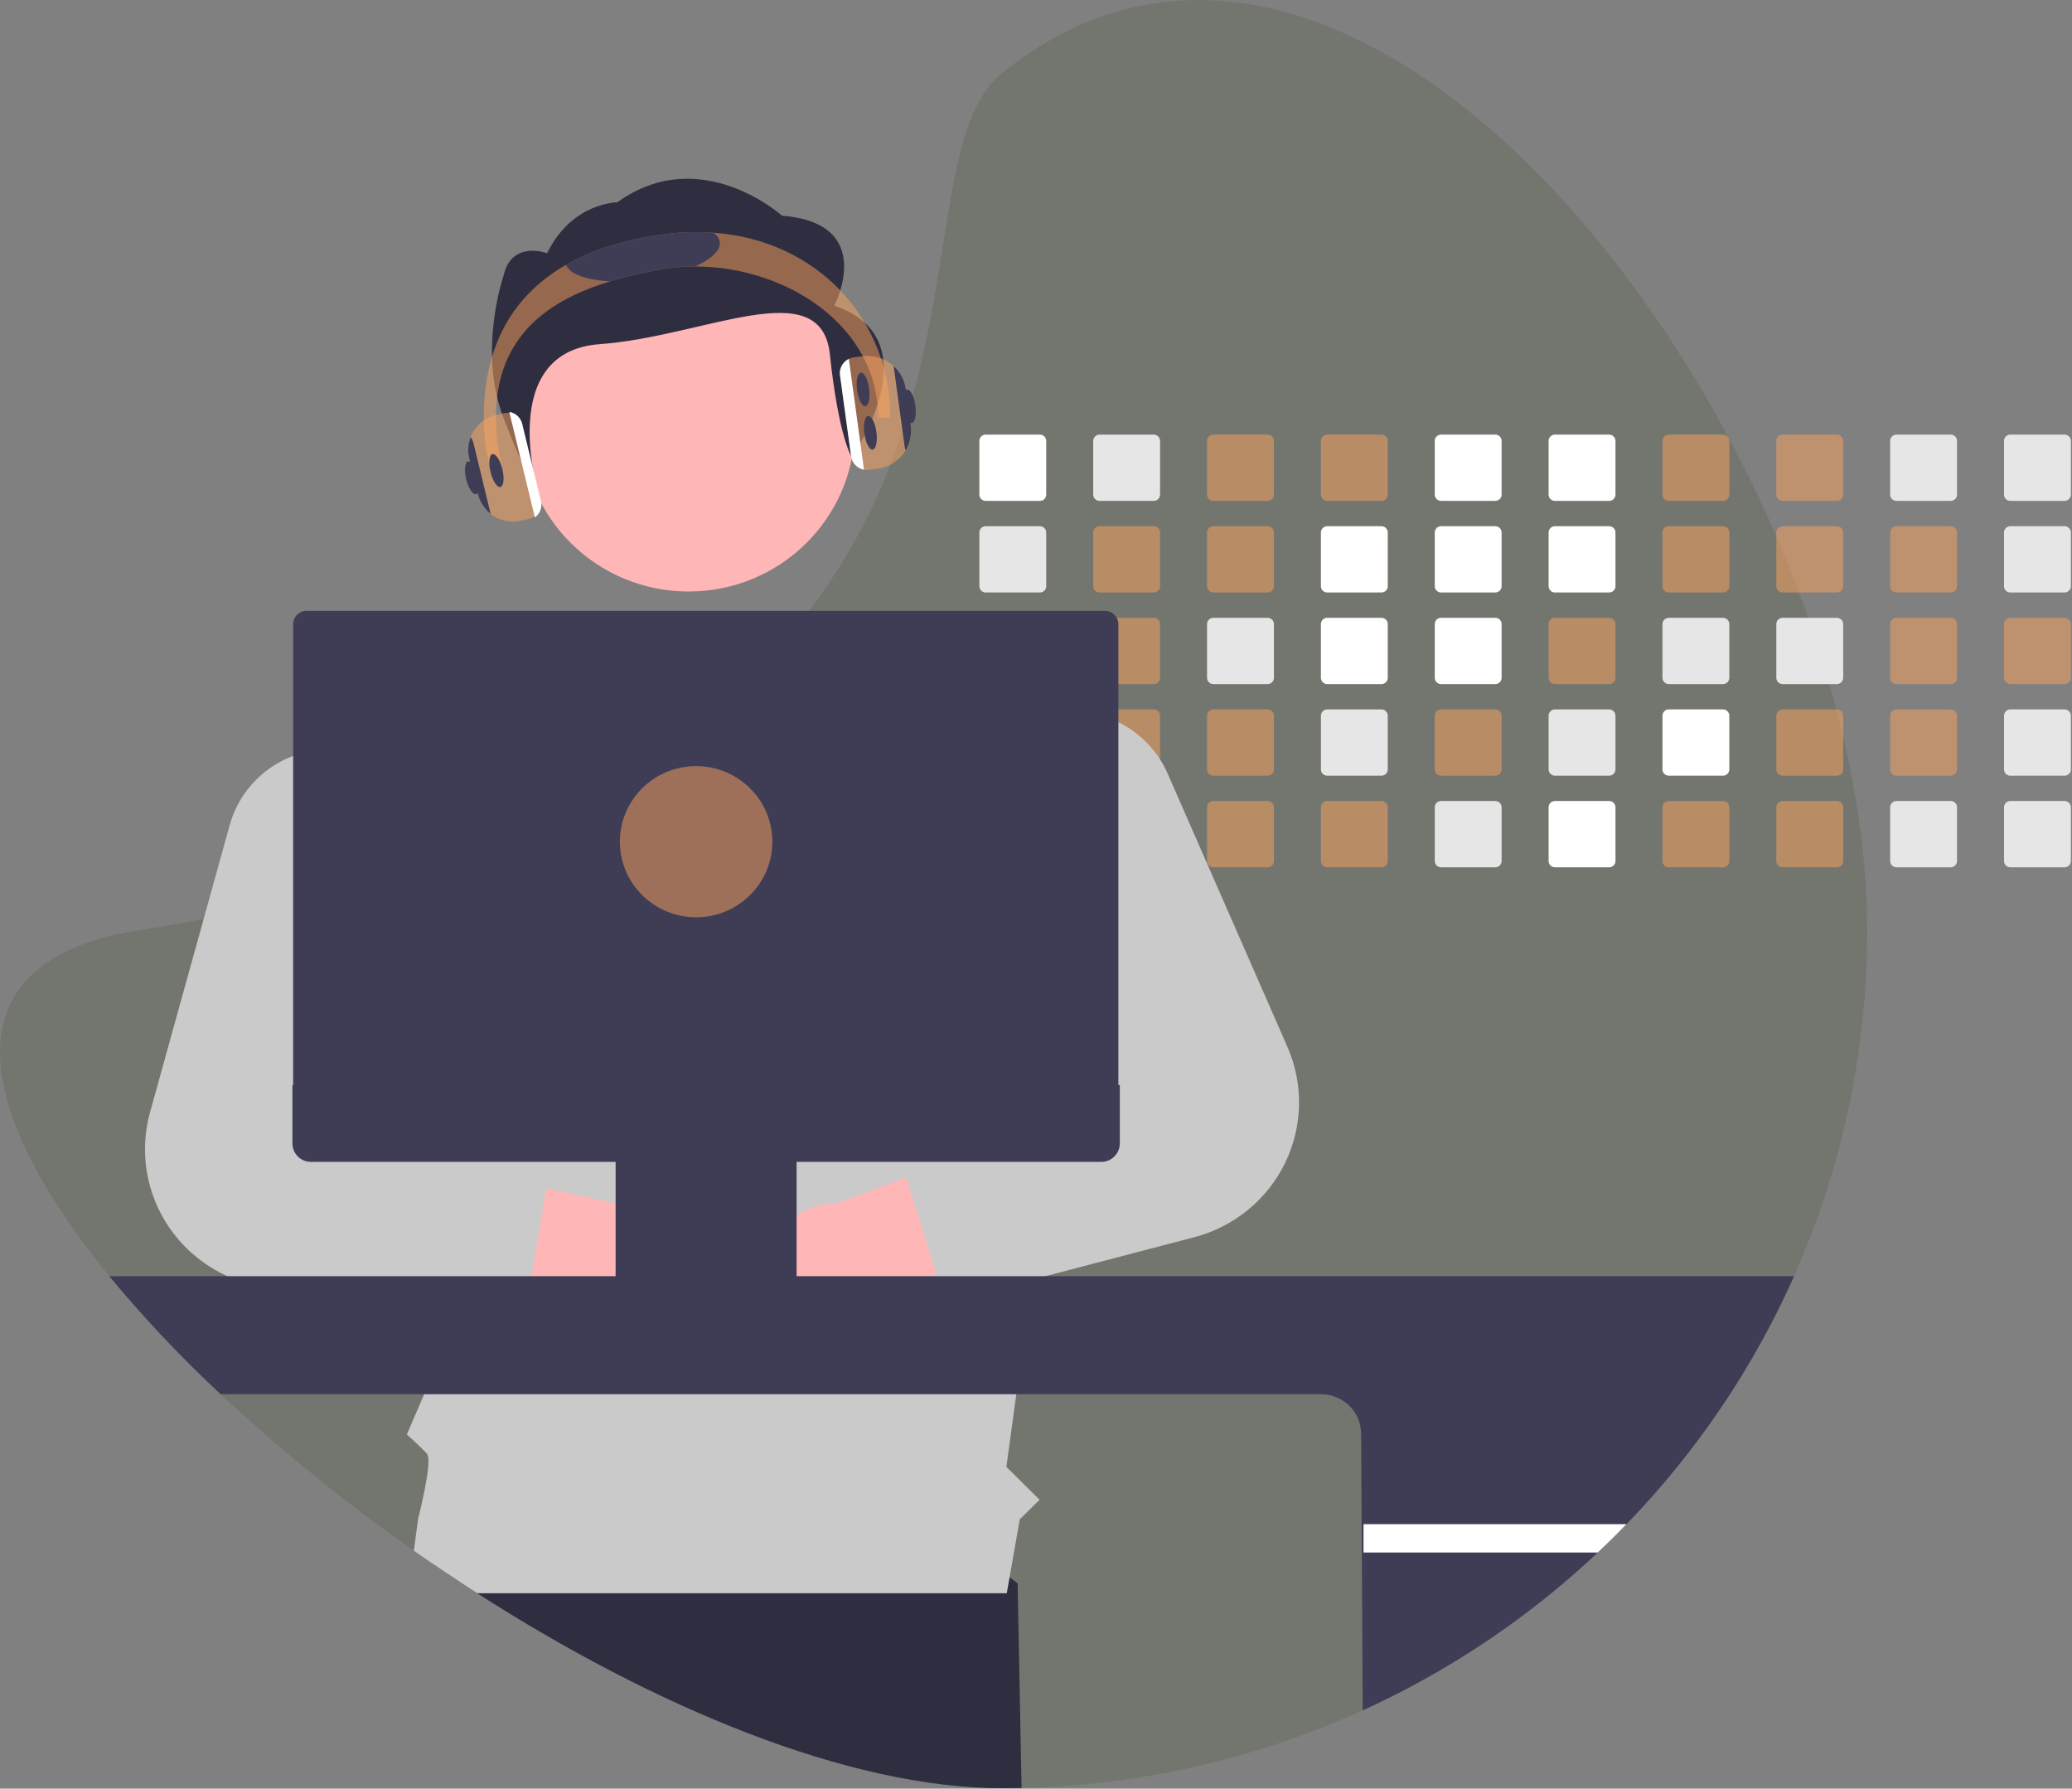 <svg width="584" height="504" viewBox="0 0 584 504" fill="none" xmlns="http://www.w3.org/2000/svg">
<rect x="0" y="0" width="584" height="504" fill="#808080" stroke="none"/>
<g clip-path="url(#clip0_3081_1140)">
<path d="M526.271 262.229C526.347 324.58 502.031 384.531 458.435 429.481C455.807 432.209 453.108 434.87 450.337 437.466C446.117 441.445 441.755 445.27 437.251 448.941C395.116 483.346 342.516 502.68 287.936 503.823C286.117 503.864 284.292 503.884 282.46 503.884C238.931 503.884 184.182 480.84 134.497 448.941C130.386 446.302 126.312 443.601 122.275 440.84C120.388 439.561 118.51 438.264 116.641 436.949C97.478 423.538 79.289 408.811 62.207 392.875C51.023 382.472 40.536 371.357 30.811 359.601C-7.365 312.929 -15.785 270.874 38.642 262.229C45.085 261.209 51.339 260.119 57.404 258.958C66.188 257.285 74.594 255.478 82.623 253.537C93.439 250.932 103.6 248.107 113.107 245.062C116.305 244.042 119.429 243.001 122.481 241.94C167.595 226.235 197.79 205.756 218.343 183.535C221.829 179.773 225.043 175.967 227.985 172.115C232.486 166.252 236.574 160.088 240.221 153.669C245.254 144.749 249.482 135.406 252.855 125.748L253.04 125.218C269.394 78.463 264.418 35.096 282.46 20.581C359.581 -41.47 455.594 46.897 500.66 151.104C502.932 156.355 505.068 161.638 507.07 166.952C507.969 169.326 508.836 171.704 509.671 174.087C511.867 180.297 513.859 186.523 515.648 192.764C516.334 195.145 516.989 197.523 517.611 199.899C518.276 202.464 518.915 205.021 519.505 207.578C523.89 226.303 526.271 244.77 526.271 262.229Z" fill="#73766F"/>
<path d="M287.936 503.823C286.117 503.864 284.292 503.884 282.46 503.884C238.931 503.884 184.182 480.84 134.497 448.941C130.386 446.302 126.312 443.601 122.275 440.84L125.816 419.483L233.015 405.376L286.817 446.152L287.936 503.823Z" fill="#2F2E41"/>
<path d="M293.097 122.463H277.821C277.348 122.463 276.894 122.649 276.559 122.981C276.225 123.313 276.037 123.762 276.037 124.231V139.378C276.037 139.61 276.083 139.84 276.173 140.054C276.263 140.268 276.394 140.462 276.56 140.626C276.726 140.79 276.922 140.919 277.139 141.007C277.355 141.096 277.587 141.141 277.821 141.14H293.097C293.569 141.14 294.022 140.955 294.356 140.625C294.691 140.294 294.879 139.846 294.881 139.378V124.231C294.88 123.763 294.691 123.314 294.357 122.982C294.023 122.651 293.569 122.464 293.097 122.463Z" fill="white"/>
<path d="M293.097 148.275H277.821C277.348 148.275 276.894 148.461 276.559 148.793C276.225 149.125 276.037 149.574 276.037 150.043V165.191C276.037 165.422 276.083 165.652 276.173 165.866C276.263 166.08 276.394 166.274 276.56 166.438C276.726 166.602 276.922 166.731 277.139 166.82C277.355 166.908 277.587 166.953 277.821 166.952H293.097C293.569 166.952 294.022 166.767 294.356 166.437C294.691 166.107 294.879 165.658 294.881 165.191V150.043C294.88 149.575 294.691 149.126 294.357 148.794C294.023 148.463 293.569 148.276 293.097 148.275Z" fill="#E6E6E6"/>
<path d="M293.097 174.087H277.821C277.348 174.087 276.894 174.274 276.559 174.605C276.225 174.937 276.037 175.387 276.037 175.856V190.996C276.036 191.228 276.082 191.459 276.171 191.673C276.261 191.888 276.392 192.083 276.558 192.247C276.724 192.412 276.921 192.542 277.137 192.631C277.354 192.719 277.586 192.765 277.821 192.764H293.097C293.57 192.764 294.024 192.578 294.358 192.246C294.693 191.915 294.881 191.465 294.881 190.996V175.856C294.88 175.387 294.691 174.938 294.357 174.607C294.023 174.275 293.57 174.089 293.097 174.087Z" fill="#E6E6E6"/>
<path d="M294.854 201.355C294.777 200.947 294.56 200.579 294.24 200.313C293.919 200.048 293.515 199.901 293.097 199.899H277.821C277.348 199.899 276.894 200.086 276.559 200.417C276.225 200.749 276.037 201.199 276.037 201.668V216.808C276.036 217.04 276.082 217.271 276.171 217.485C276.261 217.7 276.392 217.895 276.558 218.06C276.724 218.224 276.921 218.354 277.137 218.443C277.354 218.532 277.586 218.577 277.821 218.576H293.097C293.57 218.576 294.024 218.39 294.358 218.058C294.693 217.727 294.881 217.277 294.881 216.808V201.668C294.882 201.563 294.873 201.458 294.854 201.355Z" fill="#E6E6E6"/>
<path d="M293.79 225.848C293.57 225.757 293.335 225.711 293.097 225.711H277.821C277.586 225.711 277.354 225.756 277.137 225.845C276.921 225.934 276.724 226.064 276.558 226.228C276.392 226.393 276.261 226.588 276.171 226.803C276.082 227.017 276.036 227.247 276.037 227.48V242.62C276.036 242.853 276.081 243.083 276.17 243.298C276.26 243.513 276.391 243.709 276.557 243.873C276.723 244.037 276.92 244.168 277.137 244.256C277.354 244.345 277.586 244.39 277.821 244.389H293.097C293.57 244.389 294.024 244.202 294.358 243.871C294.693 243.539 294.881 243.089 294.881 242.62V227.48C294.88 227.132 294.776 226.792 294.582 226.501C294.388 226.211 294.113 225.984 293.79 225.848Z" fill="#E6E6E6"/>
<path d="M325.186 122.463H309.91C309.437 122.463 308.983 122.649 308.649 122.981C308.314 123.313 308.126 123.762 308.126 124.231V139.378C308.126 139.61 308.172 139.84 308.262 140.054C308.352 140.268 308.484 140.462 308.649 140.626C308.815 140.79 309.012 140.919 309.228 141.007C309.444 141.096 309.676 141.141 309.91 141.14H325.186C325.658 141.14 326.111 140.955 326.445 140.625C326.78 140.294 326.969 139.846 326.97 139.378V124.231C326.969 123.763 326.78 123.314 326.446 122.982C326.112 122.651 325.659 122.464 325.186 122.463Z" fill="#E6E6E6"/>
<path d="M325.186 148.275H309.91C309.437 148.275 308.983 148.461 308.649 148.793C308.314 149.125 308.126 149.574 308.126 150.043V165.191C308.126 165.422 308.172 165.652 308.262 165.866C308.352 166.08 308.484 166.274 308.649 166.438C308.815 166.602 309.012 166.731 309.228 166.82C309.444 166.908 309.676 166.953 309.91 166.952H325.186C325.658 166.952 326.111 166.767 326.445 166.437C326.78 166.107 326.969 165.658 326.97 165.191V150.043C326.969 149.575 326.78 149.126 326.446 148.794C326.112 148.463 325.659 148.276 325.186 148.275Z" fill="#FEA55F" fill-opacity="0.5"/>
<path d="M325.186 174.087H309.91C309.437 174.087 308.983 174.274 308.649 174.605C308.314 174.937 308.126 175.387 308.126 175.856V190.996C308.125 191.228 308.171 191.459 308.261 191.673C308.35 191.888 308.481 192.083 308.647 192.247C308.813 192.412 309.01 192.542 309.227 192.631C309.443 192.719 309.675 192.765 309.91 192.764H325.186C325.659 192.764 326.113 192.578 326.447 192.246C326.782 191.915 326.97 191.465 326.97 190.996V175.856C326.969 175.387 326.78 174.938 326.446 174.607C326.112 174.275 325.659 174.089 325.186 174.087Z" fill="#FEA55F" fill-opacity="0.5"/>
<path d="M325.186 199.899H309.91C309.536 199.899 309.171 200.017 308.868 200.234C308.565 200.451 308.339 200.758 308.222 201.11C308.158 201.289 308.126 201.478 308.126 201.668V216.808C308.125 217.04 308.171 217.271 308.261 217.485C308.35 217.7 308.481 217.895 308.647 218.06C308.813 218.224 309.01 218.354 309.227 218.443C309.443 218.531 309.675 218.577 309.91 218.576H325.186C325.659 218.576 326.113 218.39 326.447 218.058C326.782 217.727 326.97 217.277 326.97 216.808V201.668C326.969 201.199 326.78 200.75 326.446 200.419C326.112 200.087 325.659 199.901 325.186 199.899Z" fill="#FEA55F" fill-opacity="0.5"/>
<path d="M325.186 225.711H309.91C309.675 225.711 309.443 225.756 309.227 225.845C309.01 225.934 308.813 226.064 308.647 226.228C308.481 226.393 308.35 226.588 308.261 226.803C308.171 227.017 308.125 227.247 308.126 227.48V242.62C308.125 242.853 308.171 243.083 308.261 243.298C308.35 243.512 308.481 243.707 308.647 243.872C308.813 244.036 309.01 244.166 309.227 244.255C309.443 244.344 309.675 244.389 309.91 244.389H325.186C325.659 244.389 326.113 244.202 326.447 243.871C326.782 243.539 326.97 243.089 326.97 242.62V227.48C326.97 227.011 326.782 226.561 326.447 226.23C326.113 225.898 325.659 225.712 325.186 225.711Z" fill="#E6E6E6"/>
<path d="M357.275 122.463H341.999C341.526 122.463 341.072 122.649 340.738 122.981C340.403 123.313 340.215 123.762 340.215 124.231V139.378C340.215 139.61 340.261 139.84 340.351 140.054C340.441 140.268 340.573 140.462 340.738 140.626C340.904 140.79 341.101 140.919 341.317 141.007C341.533 141.096 341.765 141.141 341.999 141.14H357.275C357.747 141.14 358.2 140.955 358.534 140.625C358.869 140.294 359.058 139.846 359.059 139.378V124.231C359.058 123.763 358.869 123.314 358.535 122.982C358.201 122.651 357.748 122.464 357.275 122.463Z" fill="#FEA55F" fill-opacity="0.5"/>
<path d="M357.275 148.275H341.999C341.526 148.275 341.072 148.461 340.738 148.793C340.403 149.125 340.215 149.574 340.215 150.043V165.191C340.215 165.422 340.261 165.652 340.351 165.866C340.441 166.08 340.573 166.274 340.738 166.438C340.904 166.602 341.101 166.731 341.317 166.82C341.533 166.908 341.765 166.953 341.999 166.952H357.275C357.747 166.952 358.2 166.767 358.534 166.437C358.869 166.107 359.058 165.658 359.059 165.191V150.043C359.058 149.575 358.869 149.126 358.535 148.794C358.201 148.463 357.748 148.276 357.275 148.275Z" fill="#FEA55F" fill-opacity="0.5"/>
<path d="M357.275 174.087H341.999C341.526 174.087 341.072 174.274 340.738 174.605C340.403 174.937 340.215 175.387 340.215 175.856V190.996C340.214 191.228 340.26 191.459 340.35 191.673C340.439 191.888 340.571 192.083 340.736 192.247C340.902 192.412 341.099 192.542 341.316 192.631C341.532 192.719 341.765 192.765 341.999 192.764H357.275C357.748 192.764 358.202 192.578 358.536 192.246C358.871 191.915 359.059 191.465 359.059 190.996V175.856C359.058 175.387 358.869 174.938 358.535 174.607C358.201 174.275 357.748 174.089 357.275 174.087Z" fill="#E6E6E6"/>
<path d="M357.275 199.899H341.999C341.526 199.899 341.072 200.086 340.738 200.417C340.403 200.749 340.215 201.199 340.215 201.668V216.808C340.214 217.04 340.26 217.271 340.35 217.485C340.439 217.7 340.571 217.895 340.736 218.06C340.902 218.224 341.099 218.354 341.316 218.443C341.532 218.532 341.765 218.577 341.999 218.576H357.275C357.748 218.576 358.202 218.39 358.536 218.058C358.871 217.727 359.059 217.277 359.059 216.808V201.668C359.058 201.199 358.869 200.75 358.535 200.419C358.201 200.087 357.748 199.901 357.275 199.899Z" fill="#FEA55F" fill-opacity="0.5"/>
<path d="M357.275 225.711H341.999C341.765 225.711 341.532 225.756 341.316 225.845C341.099 225.934 340.902 226.064 340.736 226.228C340.571 226.393 340.439 226.588 340.35 226.803C340.26 227.017 340.214 227.247 340.215 227.48V242.62C340.214 242.853 340.26 243.083 340.35 243.298C340.439 243.512 340.571 243.707 340.736 243.872C340.902 244.036 341.099 244.166 341.316 244.255C341.532 244.344 341.765 244.389 341.999 244.389H357.275C357.748 244.389 358.202 244.202 358.536 243.871C358.871 243.539 359.059 243.089 359.059 242.62V227.48C359.059 227.011 358.871 226.561 358.536 226.23C358.202 225.898 357.748 225.712 357.275 225.711Z" fill="#FEA55F" fill-opacity="0.5"/>
<path d="M389.364 122.463H374.088C373.615 122.463 373.161 122.649 372.827 122.981C372.492 123.313 372.304 123.762 372.304 124.231V139.378C372.304 139.61 372.35 139.84 372.44 140.054C372.53 140.268 372.662 140.462 372.827 140.626C372.993 140.79 373.19 140.919 373.406 141.007C373.622 141.096 373.854 141.141 374.088 141.14H389.364C389.836 141.14 390.289 140.955 390.623 140.625C390.958 140.294 391.147 139.846 391.148 139.378V124.231C391.147 123.763 390.958 123.314 390.624 122.982C390.29 122.651 389.837 122.464 389.364 122.463Z" fill="#FEA55F" fill-opacity="0.5"/>
<path d="M389.364 148.275H374.088C373.615 148.275 373.161 148.462 372.827 148.793C372.492 149.125 372.304 149.574 372.304 150.043V165.191C372.304 165.422 372.35 165.652 372.44 165.866C372.53 166.08 372.662 166.274 372.827 166.438C372.993 166.602 373.19 166.731 373.406 166.82C373.622 166.908 373.854 166.953 374.088 166.952H389.364C389.836 166.952 390.289 166.767 390.623 166.437C390.958 166.107 391.147 165.658 391.148 165.191V150.043C391.147 149.575 390.958 149.126 390.624 148.794C390.29 148.463 389.837 148.276 389.364 148.275Z" fill="white"/>
<path d="M389.364 174.087H374.088C373.615 174.087 373.161 174.274 372.827 174.605C372.492 174.937 372.304 175.387 372.304 175.856V190.996C372.303 191.228 372.349 191.459 372.439 191.673C372.528 191.888 372.659 192.083 372.825 192.247C372.991 192.412 373.188 192.542 373.405 192.631C373.621 192.719 373.854 192.765 374.088 192.764H389.364C389.837 192.764 390.291 192.578 390.625 192.246C390.96 191.915 391.148 191.465 391.148 190.996V175.856C391.147 175.387 390.958 174.938 390.624 174.607C390.29 174.275 389.837 174.089 389.364 174.087Z" fill="white"/>
<path d="M389.364 199.899H374.088C373.615 199.899 373.161 200.086 372.827 200.417C372.492 200.749 372.304 201.199 372.304 201.668V216.808C372.303 217.04 372.349 217.271 372.439 217.485C372.528 217.7 372.659 217.895 372.825 218.06C372.991 218.224 373.188 218.354 373.405 218.443C373.621 218.532 373.854 218.577 374.088 218.576H389.364C389.837 218.576 390.291 218.39 390.625 218.058C390.96 217.727 391.148 217.277 391.148 216.808V201.668C391.147 201.199 390.958 200.75 390.624 200.419C390.29 200.087 389.837 199.901 389.364 199.899Z" fill="#E6E6E6"/>
<path d="M389.364 225.711H374.088C373.854 225.711 373.621 225.756 373.405 225.845C373.188 225.934 372.991 226.064 372.825 226.228C372.659 226.393 372.528 226.588 372.439 226.803C372.349 227.017 372.303 227.247 372.304 227.48V242.62C372.303 242.853 372.349 243.083 372.439 243.298C372.528 243.512 372.659 243.707 372.825 243.872C372.991 244.036 373.188 244.166 373.405 244.255C373.621 244.344 373.854 244.389 374.088 244.389H389.364C389.837 244.389 390.291 244.202 390.625 243.871C390.96 243.539 391.148 243.089 391.148 242.62V227.48C391.148 227.011 390.96 226.561 390.625 226.23C390.291 225.898 389.837 225.712 389.364 225.711Z" fill="#FEA55F" fill-opacity="0.5"/>
<path d="M421.453 122.463H406.17C405.698 122.465 405.246 122.652 404.913 122.983C404.58 123.314 404.393 123.763 404.393 124.231V139.378C404.393 139.846 404.58 140.294 404.914 140.624C405.247 140.954 405.699 141.14 406.17 141.14H421.453C421.925 141.14 422.378 140.955 422.713 140.625C423.047 140.294 423.236 139.846 423.237 139.378V124.231C423.236 123.763 423.048 123.314 422.713 122.982C422.379 122.651 421.926 122.464 421.453 122.463Z" fill="white"/>
<path d="M421.453 148.275H406.17C405.698 148.277 405.246 148.464 404.913 148.795C404.58 149.127 404.393 149.575 404.393 150.043V165.191C404.393 165.658 404.58 166.106 404.914 166.436C405.247 166.766 405.699 166.952 406.17 166.952H421.453C421.925 166.952 422.378 166.767 422.713 166.437C423.047 166.107 423.236 165.658 423.237 165.191V150.043C423.236 149.575 423.048 149.126 422.713 148.794C422.379 148.463 421.926 148.276 421.453 148.275Z" fill="white"/>
<path d="M421.453 174.087H406.17C405.698 174.089 405.246 174.276 404.913 174.607C404.58 174.939 404.393 175.388 404.393 175.856V190.996C404.392 191.228 404.438 191.458 404.527 191.672C404.616 191.886 404.746 192.081 404.912 192.246C405.077 192.41 405.273 192.54 405.489 192.629C405.705 192.718 405.936 192.764 406.17 192.764H421.453C421.926 192.764 422.38 192.578 422.714 192.246C423.049 191.915 423.237 191.465 423.237 190.996V175.856C423.236 175.387 423.048 174.938 422.713 174.607C422.379 174.275 421.926 174.089 421.453 174.087Z" fill="white"/>
<path d="M421.453 199.899H406.17C405.698 199.901 405.246 200.088 404.913 200.419C404.58 200.751 404.393 201.2 404.393 201.668V216.808C404.392 217.04 404.438 217.27 404.527 217.484C404.616 217.698 404.746 217.893 404.912 218.058C405.077 218.222 405.273 218.352 405.489 218.441C405.705 218.53 405.936 218.576 406.17 218.576H421.453C421.926 218.576 422.38 218.39 422.714 218.058C423.049 217.727 423.237 217.277 423.237 216.808V201.668C423.236 201.199 423.048 200.75 422.713 200.419C422.379 200.087 421.926 199.901 421.453 199.899Z" fill="#FEA55F" fill-opacity="0.5"/>
<path d="M421.453 225.711H406.17C405.936 225.712 405.705 225.758 405.489 225.847C405.273 225.936 405.077 226.066 404.912 226.23C404.746 226.395 404.616 226.589 404.527 226.804C404.438 227.018 404.392 227.248 404.393 227.48V242.62C404.392 242.852 404.438 243.082 404.527 243.296C404.616 243.511 404.746 243.706 404.912 243.87C405.077 244.034 405.273 244.164 405.489 244.253C405.705 244.343 405.936 244.388 406.17 244.389H421.453C421.926 244.389 422.38 244.202 422.714 243.871C423.049 243.539 423.237 243.089 423.237 242.62V227.48C423.237 227.011 423.049 226.561 422.714 226.23C422.38 225.898 421.926 225.712 421.453 225.711Z" fill="#E6E6E6"/>
<path d="M453.542 122.463H438.259C437.787 122.465 437.335 122.652 437.002 122.983C436.669 123.314 436.482 123.763 436.482 124.231V139.378C436.482 139.846 436.669 140.294 437.003 140.624C437.336 140.954 437.788 141.14 438.259 141.14H453.542C454.014 141.14 454.467 140.955 454.802 140.625C455.136 140.294 455.325 139.846 455.326 139.378V124.231C455.325 123.763 455.137 123.314 454.802 122.982C454.468 122.651 454.015 122.464 453.542 122.463Z" fill="white"/>
<path d="M453.542 148.275H438.259C437.787 148.277 437.335 148.464 437.002 148.795C436.669 149.127 436.482 149.575 436.482 150.043V165.191C436.482 165.658 436.669 166.106 437.003 166.436C437.336 166.766 437.788 166.952 438.259 166.952H453.542C454.014 166.952 454.467 166.767 454.802 166.437C455.136 166.107 455.325 165.658 455.326 165.191V150.043C455.325 149.575 455.137 149.126 454.802 148.794C454.468 148.463 454.015 148.276 453.542 148.275Z" fill="white"/>
<path d="M453.542 174.087H438.259C437.787 174.089 437.335 174.276 437.002 174.607C436.669 174.939 436.482 175.388 436.482 175.856V190.996C436.481 191.228 436.527 191.458 436.616 191.672C436.705 191.886 436.836 192.081 437.001 192.246C437.166 192.41 437.362 192.54 437.578 192.629C437.794 192.718 438.025 192.764 438.259 192.764H453.542C454.015 192.764 454.469 192.578 454.804 192.246C455.138 191.915 455.326 191.465 455.327 190.996V175.856C455.325 175.387 455.137 174.938 454.802 174.607C454.468 174.275 454.015 174.089 453.542 174.087Z" fill="#FEA55F" fill-opacity="0.5"/>
<path d="M453.542 199.899H438.259C437.787 199.901 437.335 200.088 437.002 200.419C436.669 200.751 436.482 201.2 436.482 201.668V216.808C436.481 217.04 436.527 217.27 436.616 217.484C436.705 217.698 436.836 217.893 437.001 218.058C437.166 218.222 437.362 218.352 437.578 218.441C437.794 218.53 438.025 218.576 438.259 218.576H453.542C454.015 218.576 454.469 218.39 454.804 218.058C455.138 217.727 455.326 217.277 455.327 216.808V201.668C455.325 201.199 455.137 200.75 454.802 200.419C454.468 200.087 454.015 199.901 453.542 199.899Z" fill="#E6E6E6"/>
<path d="M453.542 225.711H438.259C438.025 225.712 437.794 225.758 437.578 225.847C437.362 225.936 437.166 226.066 437.001 226.23C436.836 226.395 436.705 226.589 436.616 226.804C436.527 227.018 436.481 227.248 436.482 227.48V242.62C436.481 242.852 436.527 243.082 436.616 243.296C436.705 243.511 436.836 243.706 437.001 243.87C437.166 244.034 437.362 244.164 437.578 244.253C437.794 244.343 438.025 244.388 438.259 244.389H453.542C454.015 244.388 454.469 244.202 454.804 243.87C455.138 243.539 455.326 243.089 455.327 242.62V227.48C455.326 227.011 455.138 226.561 454.804 226.23C454.469 225.898 454.015 225.712 453.542 225.711Z" fill="white"/>
<path d="M485.631 122.463H470.348C469.876 122.465 469.424 122.652 469.091 122.983C468.758 123.314 468.571 123.763 468.571 124.231V139.378C468.571 139.846 468.758 140.294 469.092 140.624C469.425 140.954 469.877 141.14 470.348 141.14H485.631C486.103 141.14 486.556 140.955 486.891 140.625C487.225 140.294 487.414 139.846 487.416 139.378V124.231C487.414 123.763 487.226 123.314 486.891 122.982C486.557 122.651 486.104 122.464 485.631 122.463Z" fill="#FEA55F" fill-opacity="0.5"/>
<path d="M485.631 148.275H470.348C469.876 148.277 469.424 148.464 469.091 148.795C468.758 149.127 468.571 149.575 468.571 150.043V165.191C468.571 165.658 468.758 166.106 469.092 166.436C469.425 166.766 469.877 166.952 470.348 166.952H485.631C486.103 166.952 486.556 166.767 486.891 166.437C487.225 166.107 487.414 165.658 487.416 165.191V150.043C487.414 149.575 487.226 149.126 486.891 148.794C486.557 148.463 486.104 148.276 485.631 148.275Z" fill="#FEA55F" fill-opacity="0.5"/>
<path d="M485.631 174.087H470.348C469.876 174.089 469.424 174.276 469.091 174.607C468.758 174.939 468.571 175.388 468.571 175.856V190.996C468.57 191.228 468.616 191.458 468.705 191.672C468.794 191.886 468.925 192.081 469.09 192.246C469.255 192.41 469.451 192.54 469.667 192.629C469.883 192.718 470.115 192.764 470.348 192.764H485.631C486.104 192.764 486.558 192.578 486.893 192.246C487.227 191.915 487.415 191.465 487.416 190.996V175.856C487.414 175.387 487.226 174.938 486.891 174.607C486.557 174.275 486.104 174.089 485.631 174.087Z" fill="#E6E6E6"/>
<path d="M485.631 199.899H470.348C469.876 199.901 469.424 200.088 469.091 200.419C468.758 200.751 468.571 201.2 468.571 201.668V216.808C468.57 217.04 468.616 217.27 468.705 217.484C468.794 217.698 468.925 217.893 469.09 218.058C469.255 218.222 469.451 218.352 469.667 218.441C469.883 218.53 470.115 218.576 470.348 218.576H485.631C486.104 218.576 486.558 218.39 486.893 218.058C487.227 217.727 487.415 217.277 487.416 216.808V201.668C487.414 201.199 487.226 200.75 486.891 200.419C486.557 200.087 486.104 199.901 485.631 199.899Z" fill="white"/>
<path d="M485.631 225.711H470.348C470.115 225.712 469.883 225.758 469.667 225.847C469.451 225.936 469.255 226.066 469.09 226.23C468.925 226.395 468.794 226.589 468.705 226.804C468.616 227.018 468.57 227.248 468.571 227.48V242.62C468.57 242.852 468.616 243.082 468.705 243.296C468.794 243.511 468.925 243.706 469.09 243.87C469.255 244.034 469.451 244.164 469.667 244.253C469.883 244.343 470.115 244.388 470.348 244.389H485.631C486.104 244.388 486.558 244.202 486.893 243.87C487.227 243.539 487.415 243.089 487.416 242.62V227.48C487.415 227.011 487.227 226.561 486.893 226.23C486.558 225.898 486.104 225.712 485.631 225.711Z" fill="#FEA55F" fill-opacity="0.5"/>
<path d="M517.72 122.463H502.438C501.966 122.465 501.513 122.652 501.18 122.983C500.847 123.314 500.66 123.763 500.66 124.231V139.378C500.66 139.846 500.848 140.294 501.181 140.624C501.514 140.954 501.966 141.14 502.438 141.14H517.72C518.192 141.14 518.645 140.955 518.98 140.625C519.314 140.294 519.503 139.846 519.505 139.378V124.231C519.503 123.763 519.315 123.314 518.98 122.982C518.646 122.651 518.193 122.464 517.72 122.463Z" fill="#FEA55F" fill-opacity="0.5"/>
<path d="M517.72 148.275H502.438C501.965 148.277 501.513 148.464 501.18 148.795C500.847 149.127 500.66 149.575 500.66 150.043V165.191C500.66 165.658 500.848 166.106 501.181 166.436C501.514 166.766 501.966 166.952 502.438 166.952H517.72C518.192 166.952 518.645 166.767 518.98 166.437C519.314 166.107 519.503 165.658 519.505 165.191V150.043C519.503 149.575 519.315 149.126 518.98 148.794C518.646 148.463 518.193 148.276 517.72 148.275Z" fill="#FEA55F" fill-opacity="0.5"/>
<path d="M517.72 174.087H502.438C501.965 174.089 501.513 174.276 501.18 174.607C500.847 174.939 500.66 175.388 500.66 175.856V190.996C500.66 191.228 500.705 191.458 500.794 191.672C500.883 191.886 501.014 192.081 501.179 192.246C501.344 192.41 501.54 192.54 501.756 192.629C501.972 192.718 502.204 192.764 502.438 192.764H517.72C518.193 192.764 518.647 192.578 518.982 192.246C519.316 191.915 519.504 191.465 519.505 190.996V175.856C519.503 175.387 519.315 174.938 518.981 174.607C518.646 174.275 518.193 174.089 517.72 174.087Z" fill="#E6E6E6"/>
<path d="M517.72 199.899H502.438C501.965 199.901 501.513 200.088 501.18 200.419C500.847 200.751 500.66 201.2 500.66 201.668V216.808C500.66 217.04 500.705 217.27 500.794 217.484C500.883 217.698 501.014 217.893 501.179 218.058C501.344 218.222 501.54 218.352 501.756 218.441C501.972 218.53 502.204 218.576 502.438 218.576H517.72C518.194 218.576 518.647 218.39 518.982 218.058C519.316 217.727 519.504 217.277 519.505 216.808V201.668C519.503 201.199 519.315 200.75 518.98 200.419C518.646 200.087 518.193 199.901 517.72 199.899Z" fill="#FEA55F" fill-opacity="0.5"/>
<path d="M517.72 225.711H502.438C502.204 225.712 501.972 225.758 501.756 225.847C501.54 225.936 501.344 226.066 501.179 226.23C501.014 226.395 500.883 226.589 500.794 226.804C500.705 227.018 500.66 227.248 500.66 227.48V242.62C500.66 242.852 500.705 243.082 500.794 243.296C500.883 243.511 501.014 243.706 501.179 243.87C501.344 244.034 501.54 244.164 501.756 244.253C501.972 244.343 502.204 244.388 502.438 244.389H517.72C518.194 244.388 518.647 244.202 518.982 243.87C519.316 243.539 519.504 243.089 519.505 242.62V227.48C519.504 227.011 519.316 226.561 518.982 226.23C518.647 225.898 518.194 225.712 517.72 225.711Z" fill="#FEA55F" fill-opacity="0.5"/>
<path d="M549.809 122.463H534.527C534.055 122.465 533.602 122.652 533.269 122.983C532.936 123.314 532.749 123.763 532.749 124.231V139.378C532.749 139.846 532.937 140.294 533.27 140.624C533.603 140.954 534.055 141.14 534.527 141.14H549.809C550.282 141.14 550.734 140.955 551.069 140.625C551.403 140.294 551.592 139.846 551.594 139.378V124.231C551.592 123.763 551.404 123.314 551.07 122.982C550.735 122.651 550.282 122.464 549.809 122.463Z" fill="#E6E6E6"/>
<path d="M549.809 148.275H534.527C534.055 148.277 533.602 148.464 533.269 148.795C532.936 149.127 532.749 149.575 532.749 150.043V165.191C532.749 165.658 532.937 166.106 533.27 166.436C533.603 166.766 534.055 166.952 534.527 166.952H549.809C550.282 166.952 550.734 166.767 551.069 166.437C551.403 166.107 551.592 165.658 551.594 165.191V150.043C551.592 149.575 551.404 149.126 551.07 148.794C550.735 148.463 550.282 148.276 549.809 148.275Z" fill="#FEA55F" fill-opacity="0.5"/>
<path d="M549.809 174.087H534.527C534.055 174.089 533.602 174.276 533.269 174.607C532.936 174.939 532.749 175.388 532.749 175.856V190.996C532.749 191.228 532.794 191.458 532.883 191.672C532.972 191.886 533.103 192.081 533.268 192.246C533.433 192.41 533.629 192.54 533.845 192.629C534.061 192.718 534.293 192.764 534.527 192.764H549.809C550.283 192.764 550.736 192.578 551.071 192.246C551.405 191.915 551.593 191.465 551.594 190.996V175.856C551.592 175.387 551.404 174.938 551.07 174.607C550.735 174.275 550.282 174.089 549.809 174.087Z" fill="#FEA55F" fill-opacity="0.5"/>
<path d="M549.809 199.899H534.527C534.055 199.901 533.602 200.088 533.269 200.419C532.936 200.751 532.749 201.2 532.749 201.668V216.808C532.749 217.04 532.794 217.27 532.883 217.484C532.972 217.698 533.103 217.893 533.268 218.058C533.433 218.222 533.629 218.352 533.845 218.441C534.061 218.53 534.293 218.576 534.527 218.576H549.809C550.283 218.576 550.736 218.39 551.071 218.058C551.405 217.727 551.593 217.277 551.594 216.808V201.668C551.592 201.199 551.404 200.75 551.07 200.419C550.735 200.087 550.282 199.901 549.809 199.899Z" fill="#FEA55F" fill-opacity="0.5"/>
<path d="M549.809 225.711H534.527C534.293 225.712 534.061 225.758 533.845 225.847C533.629 225.936 533.433 226.066 533.268 226.23C533.103 226.395 532.972 226.589 532.883 226.804C532.794 227.018 532.749 227.248 532.749 227.48V242.62C532.749 242.852 532.794 243.082 532.883 243.296C532.972 243.511 533.103 243.706 533.268 243.87C533.433 244.034 533.629 244.164 533.845 244.253C534.061 244.343 534.293 244.388 534.527 244.389H549.809C550.283 244.388 550.736 244.202 551.071 243.87C551.405 243.539 551.593 243.089 551.594 242.62V227.48C551.593 227.011 551.405 226.561 551.071 226.23C550.736 225.898 550.283 225.712 549.809 225.711Z" fill="#E6E6E6"/>
<path d="M581.899 122.463H566.616C566.144 122.465 565.692 122.652 565.358 122.983C565.025 123.314 564.838 123.763 564.838 124.231V139.378C564.838 139.846 565.026 140.294 565.359 140.624C565.692 140.954 566.144 141.14 566.616 141.14H581.899C582.371 141.14 582.824 140.955 583.158 140.625C583.493 140.294 583.681 139.846 583.683 139.378V124.231C583.682 123.763 583.493 123.314 583.159 122.982C582.824 122.651 582.371 122.464 581.899 122.463Z" fill="#E6E6E6"/>
<path d="M581.899 148.275H566.616C566.144 148.277 565.692 148.464 565.358 148.795C565.025 149.127 564.838 149.575 564.838 150.043V165.191C564.838 165.658 565.026 166.106 565.359 166.436C565.692 166.766 566.144 166.952 566.616 166.952H581.899C582.371 166.952 582.824 166.767 583.158 166.437C583.493 166.107 583.681 165.658 583.683 165.191V150.043C583.682 149.575 583.493 149.126 583.159 148.794C582.824 148.463 582.371 148.276 581.899 148.275Z" fill="#E6E6E6"/>
<path d="M581.899 174.087H566.616C566.144 174.089 565.692 174.276 565.358 174.607C565.025 174.939 564.838 175.388 564.838 175.856V190.996C564.838 191.228 564.883 191.458 564.972 191.672C565.061 191.886 565.192 192.081 565.357 192.246C565.522 192.41 565.718 192.54 565.934 192.629C566.15 192.718 566.382 192.764 566.616 192.764H581.899C582.372 192.764 582.825 192.578 583.16 192.246C583.495 191.915 583.683 191.465 583.683 190.996V175.856C583.682 175.387 583.493 174.938 583.159 174.607C582.824 174.275 582.371 174.089 581.899 174.087Z" fill="#FEA55F" fill-opacity="0.5"/>
<path d="M581.899 199.899H566.616C566.144 199.901 565.692 200.088 565.358 200.419C565.025 200.751 564.838 201.2 564.838 201.668V216.808C564.838 217.04 564.883 217.27 564.972 217.484C565.061 217.698 565.192 217.893 565.357 218.058C565.522 218.222 565.718 218.352 565.934 218.441C566.15 218.53 566.382 218.576 566.616 218.576H581.899C582.372 218.576 582.825 218.39 583.16 218.058C583.495 217.727 583.683 217.277 583.683 216.808V201.668C583.682 201.199 583.493 200.75 583.159 200.419C582.824 200.087 582.371 199.901 581.899 199.899Z" fill="#E6E6E6"/>
<path d="M581.899 225.711H566.616C566.382 225.712 566.15 225.758 565.934 225.847C565.718 225.936 565.522 226.066 565.357 226.23C565.192 226.395 565.061 226.589 564.972 226.804C564.883 227.018 564.838 227.248 564.838 227.48V242.62C564.838 242.852 564.883 243.082 564.972 243.296C565.061 243.511 565.192 243.706 565.357 243.87C565.522 244.034 565.718 244.164 565.934 244.253C566.15 244.343 566.382 244.388 566.616 244.389H581.899C582.372 244.388 582.825 244.202 583.16 243.87C583.495 243.539 583.683 243.089 583.683 242.62V227.48C583.683 227.011 583.495 226.561 583.16 226.23C582.825 225.898 582.372 225.712 581.899 225.711Z" fill="#E6E6E6"/>
<path d="M230.646 448.942H230.22L230.584 448.894L230.646 448.942Z" fill="#2F2E41"/>
<path d="M194.082 166.677C219.976 166.677 240.968 145.872 240.968 120.207C240.968 94.542 219.976 73.737 194.082 73.737C168.187 73.737 147.196 94.542 147.196 120.207C147.196 145.872 168.187 166.677 194.082 166.677Z" fill="#FFB6B6"/>
<path d="M235.141 86.136C235.141 86.136 247.404 62.901 220.425 60.789C220.425 60.789 197.426 40.11 173.983 57.008C173.983 57.008 161.196 57.008 154.203 71.35C154.203 71.35 144.146 67.57 141.936 77.687C141.936 77.687 134.577 98.809 141.936 117.82C149.295 136.83 151.74 138.943 151.74 138.943C151.74 138.943 139.647 99.086 169.081 96.974C198.515 94.862 231.452 76.631 233.905 99.866C236.358 123.1 240.049 128.825 240.049 128.825C240.049 128.825 263.347 95.641 235.141 86.136Z" fill="#2F2E41"/>
<path d="M315.365 234.73L315.214 235.519L313.519 244.389L301.805 305.739L301.112 309.351L299.657 316.989L297.667 327.409L293.254 350.501L291.992 357.119L291.518 359.601L291.353 360.472L290.043 367.321L289.645 369.389L286.447 392.875L283.654 413.341L293 422.605L287.428 428.128L283.77 448.893L283.777 448.941H134.497C128.458 445.064 122.506 441.066 116.641 436.949L117.869 427.835C117.869 427.835 122.096 411.559 120.319 409.614C118.549 407.668 114.664 404.193 114.664 404.193L119.557 392.875L120.237 391.304L119.097 367.886L119.07 367.321L118.693 359.601L118.645 358.608L118.569 357.119L117.121 327.409L117.094 326.919L116.655 317.914L116.243 309.351L116.064 305.739L114.301 269.602L113.107 245.062L112.063 223.698L116.256 222.29L161.103 207.184L179.68 183.249L218.343 183.534L237.27 183.677L268.851 212.707L276.036 216.107L276.091 216.135L281.245 218.576L294.311 224.759L308.126 231.302L315.214 234.655L315.365 234.73Z" fill="#CACACA"/>
<path d="M184.676 379.225C181.843 380.313 178.804 380.772 175.772 380.569C172.74 380.367 169.79 379.508 167.13 378.054C164.469 376.599 162.163 374.584 160.373 372.151C158.583 369.717 157.354 366.924 156.771 363.969L83.644 353.686L109.065 325.186L174.61 339.32C179.684 338.678 184.82 339.904 189.044 342.765C193.267 345.625 196.286 349.922 197.526 354.841C198.767 359.76 198.144 364.959 195.776 369.453C193.408 373.947 189.458 377.424 184.676 379.225Z" fill="#FFB6B6"/>
<path d="M152.072 327.409C150.717 325.707 148.8 324.534 146.658 324.097L116.655 317.914L113.573 317.282C111.783 316.911 110.091 316.17 108.609 315.107C107.127 314.044 105.889 312.683 104.975 311.112C104.026 309.464 103.452 307.63 103.293 305.739C103.15 304.02 103.358 302.29 103.904 300.652L114.301 269.602L121.047 249.456C121.864 247.026 122.347 244.498 122.481 241.94C122.857 234.862 120.647 227.886 116.256 222.29C112.397 217.372 107.043 213.815 100.986 212.144C94.93 210.474 88.492 210.778 82.623 213.013C82.452 213.074 82.273 213.142 82.102 213.21C77.893 214.876 74.133 217.488 71.119 220.842C68.104 224.196 65.918 228.198 64.733 232.533L57.404 258.958L42.285 313.432C40.772 318.89 40.466 324.607 41.389 330.193C42.312 335.779 44.442 341.101 47.632 345.796C50.823 350.49 54.999 354.446 59.875 357.392C64.752 360.338 70.213 362.206 75.884 362.866L119.098 367.886L139.095 370.212C141.407 370.487 143.74 369.889 145.627 368.537C147.514 367.184 148.818 365.176 149.279 362.914C149.311 362.79 149.336 362.666 149.354 362.54L149.835 359.601L153.904 334.857L153.945 334.605C154.157 333.343 154.1 332.05 153.778 330.811C153.455 329.571 152.874 328.413 152.072 327.409Z" fill="#CACACA"/>
<path d="M231.255 380.018C234.214 380.699 237.289 380.729 240.261 380.105C243.234 379.481 246.032 378.218 248.459 376.406C250.886 374.595 252.883 372.277 254.309 369.618C255.734 366.959 256.554 364.022 256.711 361.014L327.643 340.614L298.422 315.951L235.543 339.105C230.428 339.179 225.518 341.11 221.743 344.533C217.969 347.955 215.592 352.631 215.064 357.674C214.535 362.717 215.891 367.777 218.875 371.895C221.86 376.013 226.264 378.904 231.255 380.018Z" fill="#FFB6B6"/>
<path d="M362.861 294.979L329.125 218.026C326.365 211.708 321.437 206.563 315.214 203.504C313.291 202.566 311.271 201.836 309.189 201.328C308.867 201.246 308.544 201.171 308.222 201.11C303.807 200.155 299.229 200.239 294.853 201.355C290.854 202.373 287.116 204.216 283.883 206.763C280.65 209.309 277.995 212.503 276.091 216.135C276.07 216.165 276.052 216.197 276.036 216.23C273.91 220.307 272.779 224.823 272.735 229.412C272.691 234.002 273.735 238.538 275.782 242.654L276.201 243.484L300.041 290.939C300.856 292.562 301.314 294.337 301.387 296.148C301.461 297.958 301.147 299.764 300.466 301.446C299.786 303.128 298.754 304.649 297.439 305.908C296.124 307.167 294.555 308.137 292.836 308.752L291.161 309.351L261.049 320.132C258.789 320.931 256.93 322.568 255.864 324.698C254.798 326.828 254.607 329.285 255.332 331.552L255.408 331.79L263.849 358.561C263.89 358.683 263.931 358.806 263.979 358.928C264.053 359.159 264.145 359.384 264.253 359.601C265.15 361.595 266.736 363.207 268.725 364.146C270.714 365.085 272.975 365.289 275.103 364.723L291.353 360.472L294.668 359.601L336.632 348.617C342.154 347.171 347.295 344.559 351.704 340.961C356.112 337.362 359.684 332.862 362.175 327.768C364.666 322.674 366.017 317.107 366.135 311.448C366.254 305.789 365.137 300.171 362.861 294.979Z" fill="#CACACA"/>
<path d="M30.811 359.601C40.536 371.357 51.024 382.472 62.208 392.875H372.373C375.361 392.88 378.225 394.059 380.338 396.154C382.45 398.248 383.638 401.088 383.641 404.05L384.087 481.949C403.168 473.26 421.037 462.166 437.251 448.941C441.753 445.275 446.115 441.45 450.338 437.466C453.103 434.868 455.802 432.206 458.435 429.481C478.175 409.1 494.159 385.449 505.663 359.601H30.811Z" fill="#3F3D56"/>
<path d="M458.435 429.481C455.807 432.209 453.108 434.87 450.338 437.466H384.313V429.481H458.435Z" fill="white"/>
<path d="M314.748 174.087C314.422 173.49 313.939 172.992 313.351 172.645C312.763 172.298 312.091 172.115 311.406 172.115H86.425C85.417 172.117 84.45 172.516 83.738 173.224C83.025 173.931 82.624 174.89 82.624 175.89V309.351H315.215V175.89C315.218 175.259 315.058 174.638 314.748 174.087Z" fill="#3F3D56"/>
<path d="M82.419 305.738V322.207C82.419 322.89 82.555 323.566 82.819 324.197C83.082 324.827 83.469 325.401 83.956 325.883C84.443 326.366 85.021 326.749 85.658 327.01C86.294 327.272 86.976 327.406 87.665 327.406H173.513V359.909H172.372C172.283 359.909 172.194 359.926 172.112 359.96C172.029 359.994 171.954 360.044 171.891 360.107C171.827 360.169 171.777 360.244 171.743 360.326C171.709 360.408 171.691 360.495 171.691 360.584V362.845C171.691 362.934 171.709 363.021 171.743 363.103C171.777 363.185 171.827 363.26 171.891 363.322C171.954 363.385 172.029 363.435 172.112 363.469C172.194 363.503 172.283 363.52 172.372 363.52H225.666C225.755 363.52 225.844 363.503 225.926 363.469C226.009 363.435 226.084 363.385 226.147 363.322C226.211 363.26 226.261 363.185 226.295 363.103C226.329 363.021 226.347 362.934 226.347 362.845V360.584C226.347 360.495 226.329 360.408 226.295 360.326C226.261 360.244 226.211 360.169 226.147 360.107C226.084 360.044 226.009 359.994 225.926 359.96C225.844 359.926 225.755 359.909 225.666 359.909H224.525V327.406H310.373C311.062 327.406 311.744 327.272 312.38 327.01C313.017 326.749 313.595 326.366 314.082 325.883C314.569 325.401 314.956 324.827 315.219 324.197C315.483 323.566 315.619 322.89 315.619 322.207V305.738H82.419Z" fill="#3F3D56"/>
<path d="M196.201 258.468C208.067 258.468 217.685 248.935 217.685 237.175C217.685 225.415 208.067 215.882 196.201 215.882C184.336 215.882 174.717 225.415 174.717 237.175C174.717 248.935 184.336 258.468 196.201 258.468Z" fill="#FEA55F" fill-opacity="0.5"/>
<path d="M250.94 117.668H247.509C247.509 91.958 221.836 75.11 195.937 75.096C192.17 75.085 188.412 75.448 184.717 76.178C180.558 77.001 176.242 77.987 172.001 79.273C155.277 84.353 139.768 94.175 139.768 117.668C139.764 122.23 140.35 126.774 141.511 131.189L138.189 132.046C136.957 127.351 136.335 122.519 136.336 117.668C136.336 97.14 144.839 83.041 159.525 74.634C167.245 70.213 176.667 67.363 187.462 65.975C191.954 65.383 196.496 65.246 201.016 65.567C230.799 67.689 250.94 90.325 250.94 117.668Z" fill="#FEA55F" fill-opacity="0.5"/>
<path d="M256.657 119.552L255.305 109.649C254.971 107.148 253.756 104.844 251.873 103.146C250.665 102.039 249.218 101.219 247.643 100.748C246.068 100.277 244.405 100.166 242.781 100.426L240.633 100.718C240.045 100.795 239.478 100.986 238.966 101.282C238.453 101.577 238.005 101.971 237.647 102.439C237.286 102.906 237.022 103.439 236.871 104.007C236.719 104.576 236.682 105.169 236.762 105.751L239.885 128.564C240.013 129.494 240.434 130.36 241.086 131.04C241.739 131.72 242.591 132.179 243.522 132.353C243.797 132.407 244.078 132.435 244.359 132.434C244.561 132.434 244.763 132.42 244.963 132.393L247.365 132.074C248.829 131.881 250.238 131.394 251.506 130.642C252.773 129.89 253.872 128.889 254.735 127.7C254.92 127.442 255.099 127.176 255.263 126.904C256.55 124.679 257.041 122.088 256.657 119.552Z" fill="#FEA55F" fill-opacity="0.5"/>
<path d="M239.246 101.133C238.616 101.436 238.068 101.884 237.647 102.439C237.286 102.906 237.022 103.439 236.871 104.007C236.719 104.576 236.682 105.169 236.762 105.751L239.885 128.564C240.013 129.494 240.434 130.36 241.086 131.04C241.739 131.72 242.591 132.179 243.522 132.352L239.246 101.133Z" fill="white"/>
<path d="M256.657 119.552L255.305 109.649C254.971 107.148 253.756 104.844 251.874 103.146L254.982 125.843C255.029 126.208 255.123 126.564 255.264 126.904C256.55 124.679 257.041 122.088 256.657 119.552Z" fill="#3F3D56"/>
<path d="M245.972 126.687C246.911 126.561 247.383 124.346 247.026 121.741C246.67 119.135 245.619 117.125 244.681 117.251C243.742 117.378 243.27 119.592 243.626 122.198C243.983 124.804 245.033 126.813 245.972 126.687Z" fill="#3F3D56"/>
<path d="M243.913 114.444C244.852 114.318 245.324 112.103 244.967 109.498C244.611 106.892 243.561 104.882 242.622 105.008C241.683 105.135 241.211 107.349 241.567 109.955C241.924 112.561 242.974 114.571 243.913 114.444Z" fill="#3F3D56"/>
<path d="M256.952 119.205C257.891 119.079 258.363 116.864 258.006 114.259C257.65 111.653 256.599 109.643 255.661 109.769C254.722 109.896 254.25 112.11 254.606 114.716C254.963 117.322 256.013 119.332 256.952 119.205Z" fill="#3F3D56"/>
<path d="M195.937 75.096C192.17 75.085 188.411 75.448 184.717 76.178C180.558 77.001 176.241 77.987 172 79.273C165.378 78.953 160.506 77.252 159.524 74.634C167.245 70.213 176.667 67.363 187.462 65.975C191.954 65.383 196.495 65.246 201.015 65.567C201.494 65.845 201.907 66.221 202.229 66.668C202.551 67.116 202.773 67.626 202.882 68.165C203.204 70.532 200.48 73.049 195.937 75.096Z" fill="#3F3D56"/>
<path d="M152.127 141.269L146.843 119.497C146.654 118.712 146.236 117.999 145.64 117.448C145.044 116.898 144.297 116.534 143.494 116.403C143.267 116.368 143.037 116.349 142.807 116.348C142.484 116.349 142.161 116.388 141.847 116.464L139.802 116.953C137.169 117.585 134.896 119.225 133.482 121.515C132.068 123.806 131.628 126.558 132.26 129.169L134.627 138.936C135.168 141.236 136.455 143.296 138.292 144.799C138.589 145.037 138.901 145.258 139.225 145.459C140.375 146.174 141.659 146.653 142.999 146.867C144.339 147.082 145.709 147.029 147.028 146.711L149.066 146.221C149.605 146.096 150.112 145.862 150.555 145.534C151.214 145.058 151.716 144.398 151.995 143.639C152.275 142.879 152.321 142.054 152.127 141.269Z" fill="#FEA55F" fill-opacity="0.5"/>
<path d="M141.049 137.218C141.97 136.999 142.214 134.748 141.593 132.191C140.973 129.635 139.723 127.741 138.801 127.96C137.88 128.18 137.636 130.431 138.257 132.987C138.878 135.544 140.128 137.438 141.049 137.218Z" fill="#3F3D56"/>
<path d="M134.187 139.259C135.108 139.039 135.352 136.789 134.731 134.232C134.11 131.675 132.86 129.781 131.939 130.001C131.018 130.221 130.774 132.471 131.395 135.028C132.016 137.584 133.266 139.479 134.187 139.259Z" fill="#3F3D56"/>
<path d="M152.463 141.188L147.179 119.416C146.973 118.566 146.519 117.795 145.873 117.2C145.228 116.605 144.419 116.211 143.549 116.069L150.761 145.806C151.474 145.289 152.015 144.574 152.318 143.752C152.621 142.931 152.672 142.038 152.463 141.188Z" fill="white"/>
<path d="M133.454 124.857C133.308 124.252 133.034 123.684 132.651 123.191C131.908 125.097 131.772 127.184 132.26 129.169L134.627 138.936C135.168 141.236 136.455 143.296 138.292 144.799L133.454 124.857Z" fill="#3F3D56"/>
</g>
<defs>
<clipPath id="clip0_3081_1140">
<rect width="584" height="504" fill="white"/>
</clipPath>
</defs>
</svg>
